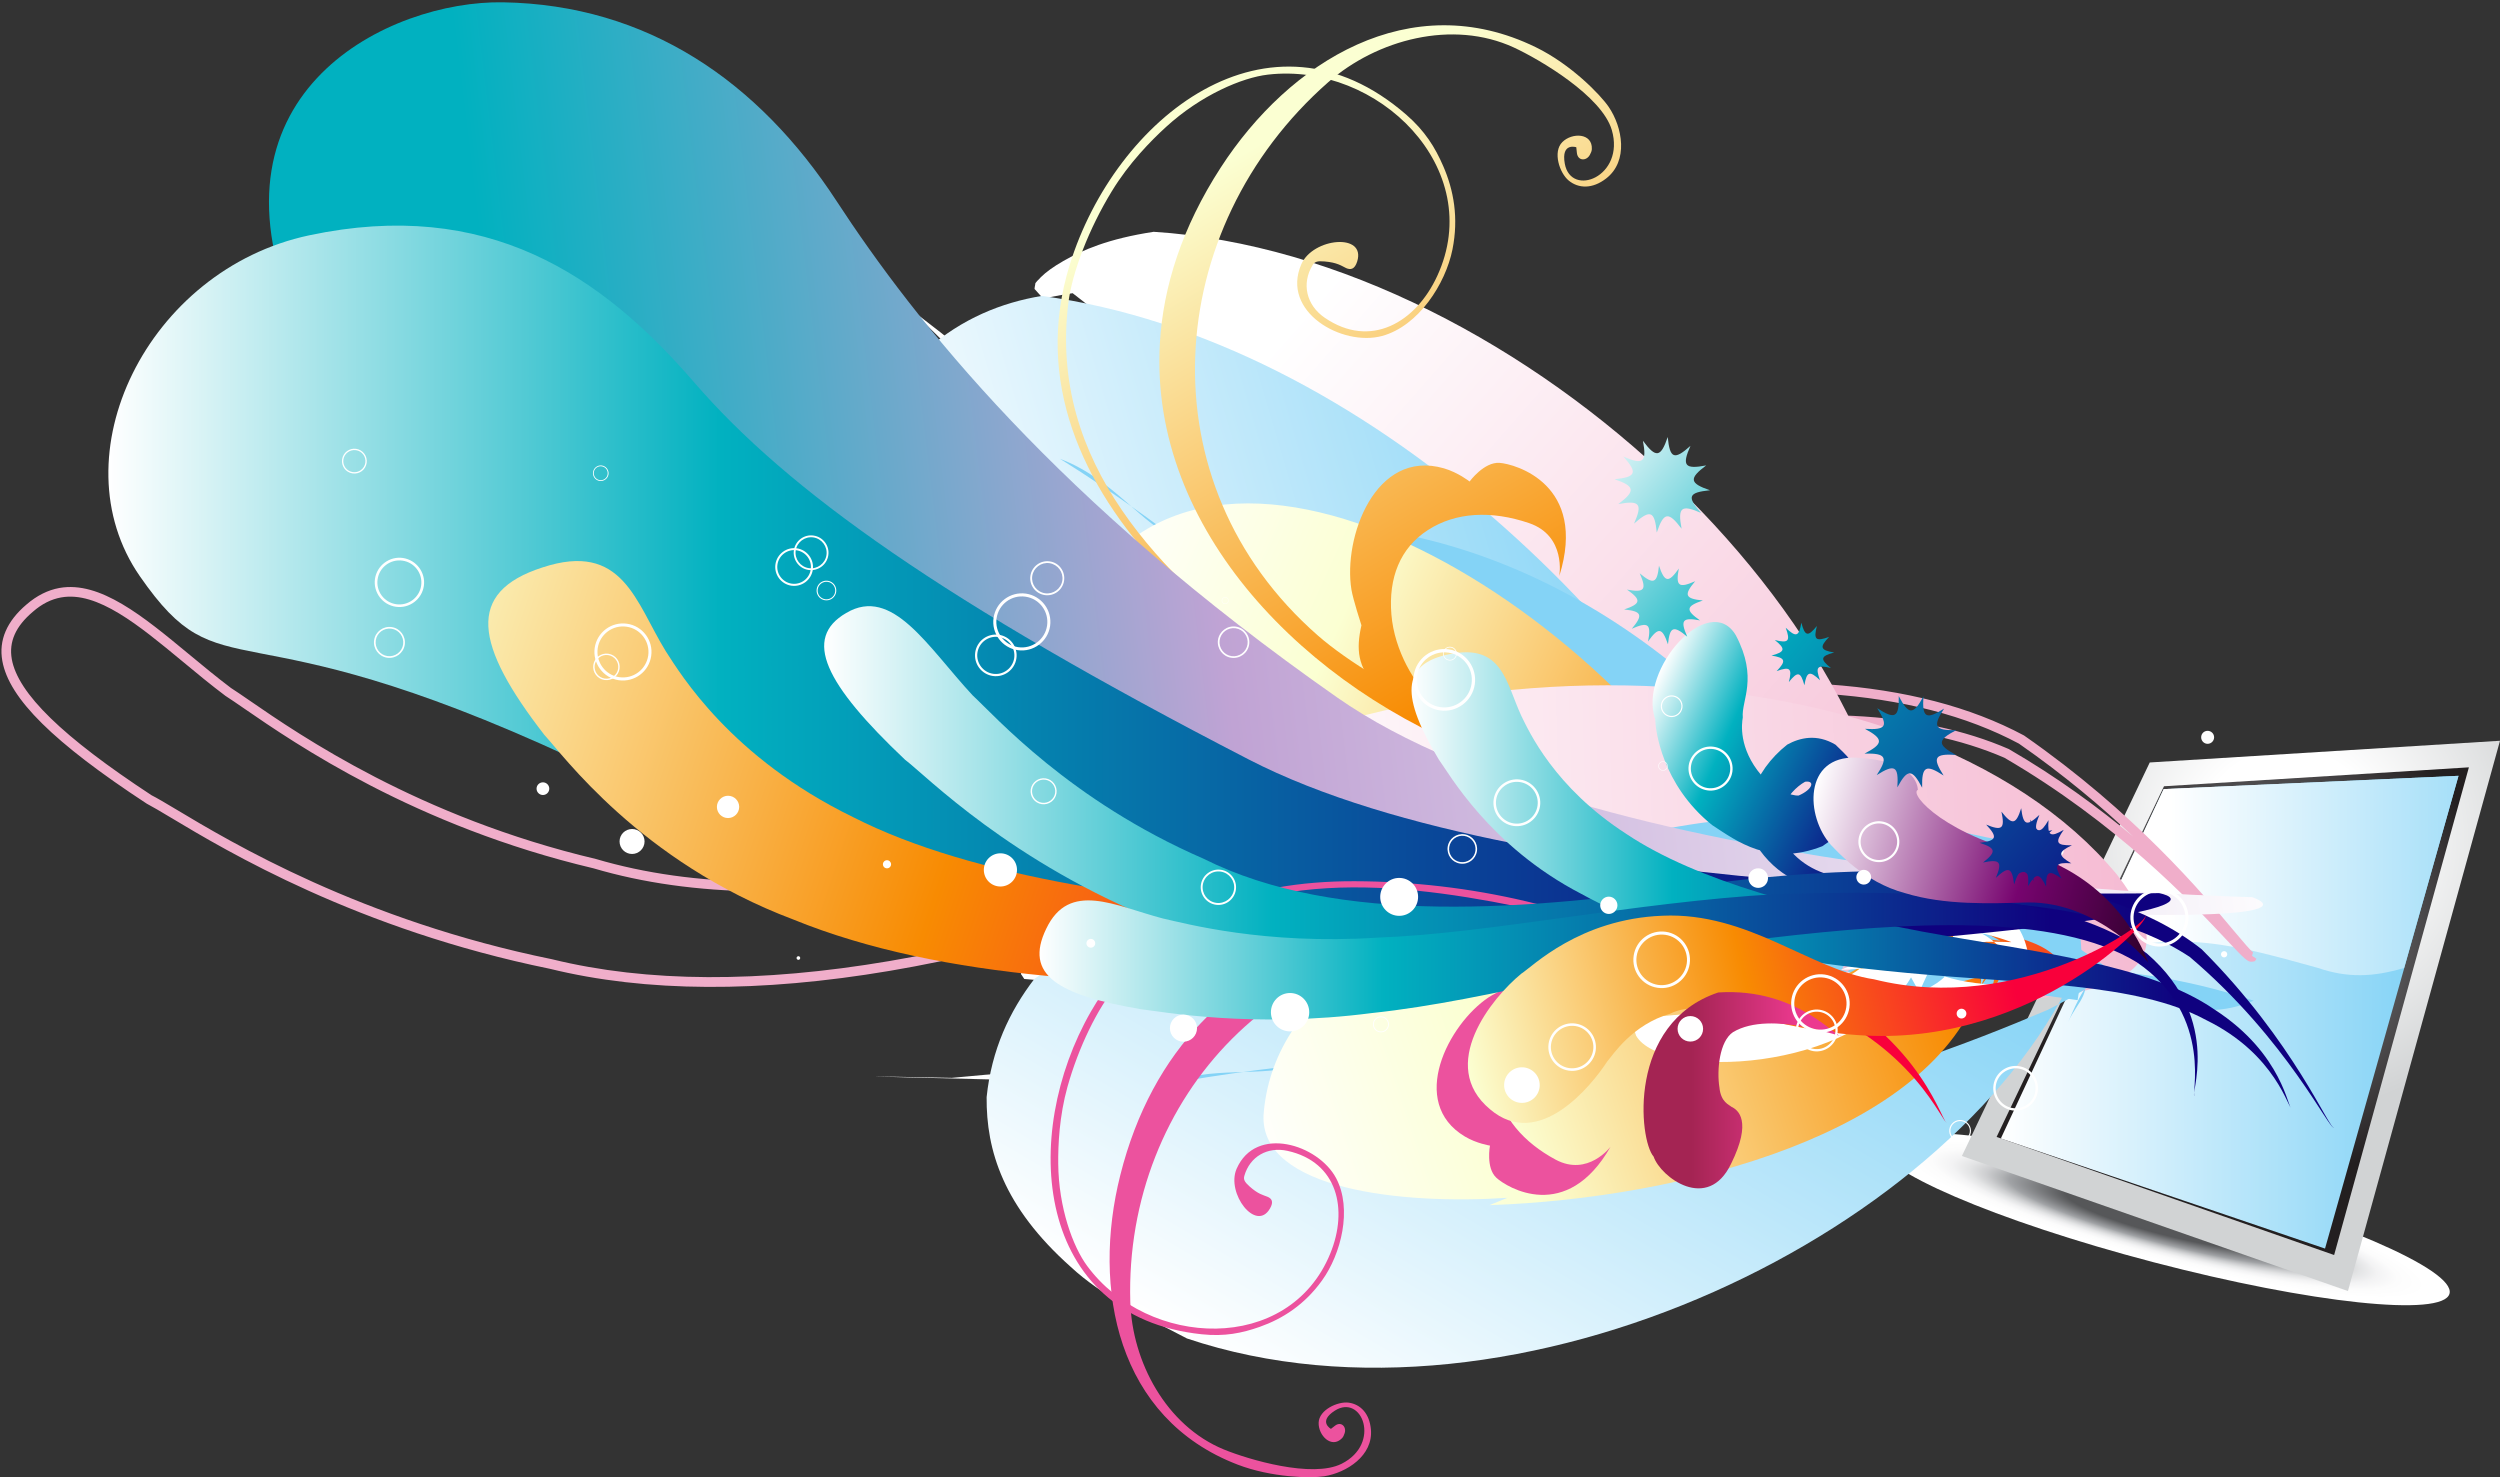<svg width="814" height="481" viewBox="0 0 814 481" fill="none" xmlns="http://www.w3.org/2000/svg">
<rect x="0" y="0" width="814" height="481" fill="#333333" stroke="none"/>
<path d="M611.995 372.601C609.976 380.36 649.855 397.526 701.097 410.959C752.339 424.38 795.542 428.969 797.561 421.21C799.607 413.452 759.702 396.286 708.46 382.865C657.217 369.431 614.04 364.843 611.995 372.601Z" fill="url(#paint0_radial_200_19436)"/>
<path fill-rule="evenodd" clip-rule="evenodd" d="M813.997 241.191L699.958 248.26L638.797 376.397L764.493 420.367L813.997 241.191Z" fill="url(#paint1_radial_200_19436)"/>
<path fill-rule="evenodd" clip-rule="evenodd" d="M650.094 370.184L759.992 408.632L803.872 249.844L704.595 256.005L650.094 370.184Z" fill="url(#paint2_radial_200_19436)"/>
<path fill-rule="evenodd" clip-rule="evenodd" d="M651.477 370.684L757.029 406.537L800.487 252.605L704.495 256.926L651.477 370.684Z" fill="url(#paint3_linear_200_19436)"/>
<path d="M800.49 252.605L782.775 315.172C772.767 318.125 764.433 318.496 754.693 315.147C729.334 308.232 709.049 301.598 678.82 311.875L704.512 256.926L800.49 252.605Z" fill="url(#paint4_linear_200_19436)"/>
<path d="M733.398 313.127C731.915 313.382 730.88 312.322 724.821 305.867C713.305 293.609 689.364 268.084 652.629 246.725C624.612 234.57 586.292 232.742 538.756 241.242C505.92 247.147 469.338 257.82 430.034 273.03C328.125 316.015 241.426 330.791 179.051 315.44C116.535 302.684 73.819 277.12 55.592 266.192C52.205 264.173 49.635 262.639 47.769 261.667C17.438 241.779 2.943 227.45 0.758 215.193C-0.457 208.457 2.215 202.257 8.644 196.812C11.993 193.924 15.585 192.122 19.343 191.444C32.584 189.079 46.593 200.66 61.433 212.943C65.919 216.663 70.546 220.497 75.212 224.012C76.746 224.996 78.765 226.364 81.219 228.064C97.721 239.427 136.36 266.039 194.082 279.702C225.935 289.097 264.37 289.557 311.547 281.096C344.179 275.267 381.336 265.093 428.437 249.141C456.608 240.232 483.705 233.432 508.911 228.908C573.727 217.302 624.19 220.829 659.008 239.465C695.116 264.569 717.088 290.81 727.646 303.425C730.343 306.621 732.886 309.65 733.589 310.046L733.27 311.222L734.714 312.181L734.19 312.973L733.398 313.127ZM509.435 232.014C484.357 236.5 457.413 243.262 429.395 252.119C382.154 268.135 344.882 278.335 312.084 284.214C264.408 292.74 225.513 292.254 193.264 282.732C135.043 268.966 96.072 242.098 79.417 230.633C77.001 228.971 75.02 227.604 73.397 226.568C68.603 222.964 63.938 219.104 59.413 215.346C45.149 203.536 31.703 192.415 19.905 194.524C16.658 195.112 13.655 196.608 10.715 199.177C5.091 203.919 2.841 208.968 3.838 214.617C5.845 225.789 20.352 239.9 49.341 258.932C51.105 259.814 53.738 261.386 57.215 263.457C75.301 274.308 117.711 299.68 179.767 312.334C241.541 327.532 327.55 312.82 428.871 270.103C468.418 254.803 505.179 244.041 538.22 238.123C586.381 229.495 625.328 231.4 654.087 243.901C669.949 253.103 683.421 263.061 694.592 272.404C684.418 262.792 672.058 252.349 657.359 242.124C623.308 223.935 573.548 220.51 509.435 232.014Z" fill="#F0AECA"/>
<path fill-rule="evenodd" clip-rule="evenodd" d="M580.079 304.371C555.538 287.41 539.868 299.118 533.336 273.171C550.988 279.83 575.81 283.332 594.766 284.61C479.755 282.284 390.883 172.488 297.602 101.537C274.467 79.092 269.597 74.439 309.374 113.347L308.735 113.718L306.306 115.277L301.769 118.741C298.663 121.489 303.775 116.095 304.555 115.303C307.086 112.248 315.023 106.368 322.398 102.943C329.863 99.185 339.475 96.935 349.253 95.465C416.383 146.912 456.237 220.599 521.59 268.71C509.831 264.287 511.122 258.906 506.571 251.314C512.438 253.538 511.122 258.919 517.027 261.117C463.433 217.455 411.142 168.398 360.68 120.198C351.835 110.816 337.724 95.031 336.842 94.085L336.893 93.561L337.072 92.589C336.893 92.065 338.312 90.979 338.912 90.238C340.523 88.627 343.079 86.774 346.224 84.984C352.461 81.431 360.731 77.75 375.635 75.475C496.077 83.118 626.132 208.456 620.253 311.81C612.417 396.847 513.755 248.169 443.161 221.545C479.116 258.574 524.862 281.696 574.507 288.701C567.323 291.845 576.475 307.03 563.412 307.963C586.943 264.032 536.621 286.119 515.698 266.499C535.97 262.421 547.729 266.856 563.463 284.853C571.081 291.845 576.449 298.645 580.079 304.371Z" fill="url(#paint5_linear_200_19436)"/>
<path fill-rule="evenodd" clip-rule="evenodd" d="M596.648 331.98C590.18 329.807 582.997 332.977 575.801 336.134C582.997 332.977 588.877 335.201 591.497 324.452C505.233 362.324 349.716 315.377 295.752 215.832C290.447 200.852 284.951 186.753 283.98 172.936C281.257 143.602 289.744 126.462 301.619 113.897C313.288 103.684 326.032 98.546 339.21 96.348C444.455 110.599 543.131 206.488 584.953 298.517C561.421 289.66 543.131 259.29 515.675 266.525C536.599 286.145 591.497 271.663 563.39 307.989C576.453 307.056 567.301 291.871 574.484 288.727L568.618 286.49C609.775 302.02 583.662 356.7 624.819 372.23C580.377 290.925 496.72 265.246 418.304 218.069C449.031 276.584 518.296 308.589 573.654 328.657C598.437 335.904 594.386 330.766 596.648 331.98Z" fill="url(#paint6_linear_200_19436)"/>
<path fill-rule="evenodd" clip-rule="evenodd" d="M580.066 304.359C558.823 300.384 542.488 288.356 533.336 273.172C545.095 277.607 559.475 271.293 569.917 281.122C488.254 273.772 417.661 194.346 345.137 149.393C362.763 156.039 371.915 171.237 383.674 175.659C383.674 175.659 360.807 190.499 382.37 181.028C433.983 153.585 479.742 229.496 521.564 268.736C491.501 233.944 445.768 210.822 417.022 170.636C488.242 168.182 554.873 210.924 597.36 273.875C616.967 298.876 598.676 321.308 582.993 332.99C563.386 307.989 542.475 288.369 514.381 271.906C535.304 291.539 554.247 292.817 574.493 288.727C567.31 291.871 576.462 307.056 563.399 307.989C586.93 264.058 536.608 286.145 515.684 266.525C535.956 262.448 547.715 266.883 563.45 284.88C571.081 291.846 576.449 298.646 580.066 304.359Z" fill="#84D3F6"/>
<path fill-rule="evenodd" clip-rule="evenodd" d="M581.831 310.583C576.45 307.043 569.254 310.2 562.084 313.37C562.084 313.37 584.963 298.504 563.4 307.989C518.971 332.3 445.117 292.702 397.416 251.25L403.295 253.474C376.492 231.63 346.455 196.838 363.416 179.774C421.573 125.452 552.267 221.673 577.767 301.687C562.723 284.291 543.141 259.29 515.673 266.537C536.597 286.157 591.494 271.675 563.387 308.001C576.45 307.068 567.299 291.884 574.482 288.739C577.767 301.687 594.102 313.728 584.286 327.634C564.691 302.633 549.66 285.237 521.552 268.761C527.432 270.985 537.9 280.789 543.767 283C524.825 281.735 514.369 271.918 505.217 256.734C517.654 284.879 547.039 295.974 570.788 308.768C584.26 311.989 581.359 309.893 581.831 310.583Z" fill="url(#paint7_linear_200_19436)"/>
<path fill-rule="evenodd" clip-rule="evenodd" d="M580.083 304.372C560.796 265.924 484.974 207.997 469.955 243.377C466.018 259.495 513.746 300.972 548.359 290.568L547.055 295.936C554.251 292.792 561.435 289.634 567.314 291.859C561.435 289.634 555.555 287.41 550.992 279.831C552.935 298.16 563.403 307.976 573.859 317.78C576.466 307.031 579.099 296.294 568.631 286.477C566.01 297.24 558.827 300.384 547.055 295.949C558.827 300.384 566.662 320.95 573.859 317.793C581.042 314.648 590.846 300.742 581.694 285.544C555.542 234.622 509.822 264.314 471.272 238.022C493.474 252.273 513.081 277.262 545.099 277.607C539.207 275.383 539.207 275.383 533.34 273.172C543.783 282.975 561.435 289.634 574.204 298.812C578.025 302.237 580.083 304.551 580.083 304.372Z" fill="white"/>
<path fill-rule="evenodd" clip-rule="evenodd" d="M654.84 306.709C625.339 311.042 621.85 330.279 599.379 315.772C616.814 308.601 637.38 294.247 652.117 282.258C566.402 358.987 426.531 339.265 309.923 350.947C277.687 350.308 270.938 350.231 326.577 351.561L326.373 352.264L325.657 355.05L324.698 360.687C324.315 364.803 324.366 357.402 324.379 356.277C324.162 352.302 325.951 342.601 328.993 335.072C331.907 327.25 337.404 319.031 343.552 311.285C427.745 303.156 507.146 329.883 587.748 320.527C576.116 325.307 573.407 320.475 564.881 318.034C570.697 315.657 573.407 320.475 579.21 318.085C510.252 322.699 438.559 322.457 368.77 321.587C355.886 320.782 334.822 318.852 333.505 318.75L333.211 318.315L332.674 317.497C332.189 317.242 332.483 315.491 332.406 314.532C332.508 312.257 333.109 309.138 334.183 305.7C336.317 298.836 339.87 290.515 349.201 278.692C442.534 202.154 623.115 205.158 689.299 284.801C741.551 352.34 568 310.863 498.211 339.495C549.735 342.089 598.983 327.799 640.089 299.079C636.971 306.275 654.021 311.145 645.1 320.744C632.356 272.582 610.615 323.045 581.945 322.93C593.973 306.121 605.604 301.354 629.404 303.782C639.731 303.693 648.283 305.009 654.84 306.709Z" fill="url(#paint8_linear_200_19436)"/>
<path fill-rule="evenodd" clip-rule="evenodd" d="M685.769 315.606C679.57 318.443 676.477 325.652 673.371 332.848C676.477 325.652 682.279 323.262 676.873 313.625C639.588 400.119 493.812 471.85 386.47 435.806C372.372 428.482 358.734 421.899 348.585 412.453C326.6 392.846 321.104 374.53 321.245 357.223C322.843 341.808 328.645 329.359 336.775 318.75C423.486 257.436 561.057 260.286 654.402 299.104C631.152 308.64 597.05 298.913 581.917 322.917C610.586 323.019 640.854 274.998 645.072 320.731C654.006 311.132 636.955 306.262 640.061 299.066L634.245 301.431C674.955 284.725 693.106 342.563 733.803 325.831C645.877 296.663 567.167 334.919 477.643 353.874C540.005 375.744 612.491 351.906 666.686 328.835C689.757 317.28 683.289 316.283 685.769 315.606Z" fill="url(#paint9_linear_200_19436)"/>
<path fill-rule="evenodd" clip-rule="evenodd" d="M654.812 306.722C636.56 318.302 616.416 320.629 599.365 315.772C611.009 310.991 617.208 296.586 631.55 296.624C566.784 346.946 461.015 336.977 377.281 353.529C394.728 346.384 411.779 351.254 423.398 346.473C423.398 346.473 416.79 372.919 426.108 351.292C445.153 296.011 530.382 320.36 587.721 320.539C542 315.58 492.765 329.857 444.347 320.066C494.772 269.693 572.664 255.518 646.67 272.607C678.05 277.528 679.98 306.415 676.465 325.652C645.073 320.731 616.403 320.629 584.628 327.748C613.31 327.838 628.035 315.848 640.075 299.066C636.956 306.262 654.007 311.132 645.086 320.731C632.342 272.569 610.6 323.032 581.931 322.917C593.958 306.109 605.59 301.341 629.389 303.769C639.73 303.693 648.281 305.009 654.812 306.722Z" fill="#84D3F6"/>
<path fill-rule="evenodd" clip-rule="evenodd" d="M660.361 310.058C654.008 311.144 650.902 318.353 647.796 325.575C647.796 325.575 654.417 299.129 645.087 320.743C629.16 368.816 548.149 390.212 484.982 392.398L490.81 390.008C456.325 392.309 410.604 387.337 411.397 363.268C416.893 283.881 578.11 265.155 651.324 306.3C628.445 303.82 597.065 298.912 581.932 322.916C610.601 323.018 640.869 274.997 645.087 320.731C654.021 311.131 636.97 306.262 640.076 299.065C651.311 306.313 671.468 303.961 673.769 320.82C642.364 315.899 619.536 313.419 587.735 320.539C593.538 318.161 607.891 318.2 613.707 315.81C598.97 327.799 584.629 327.748 567.59 322.891C595.864 335.008 624.93 323.07 651.03 316.231C663.109 309.444 659.543 309.866 660.361 310.058Z" fill="url(#paint10_linear_200_19436)"/>
<path fill-rule="evenodd" clip-rule="evenodd" d="M654.855 306.721C614.516 291.741 519.547 301.059 532.7 337.193C540.829 351.662 603.984 349.476 622.236 318.238L624.933 323.069C628.052 315.86 631.171 308.651 636.974 306.261C631.171 308.639 625.342 311.041 616.817 308.6C630.762 320.679 645.103 320.73 659.431 320.781C654.025 311.131 648.618 301.493 634.277 301.43C639.696 311.08 636.577 318.302 624.946 323.069C636.59 318.302 656.338 327.99 659.444 320.781C662.563 313.572 660.249 296.713 643.198 291.83C589.361 272.415 576.132 325.319 530.016 332.374C555.988 327.658 587.368 332.553 611.039 310.978C605.211 313.355 605.211 313.355 599.395 315.758C613.736 315.796 631.184 308.639 646.765 306.645C651.89 306.555 654.958 306.849 654.855 306.721Z" fill="white"/>
<path fill-rule="evenodd" clip-rule="evenodd" d="M477.504 251.442C477.504 251.442 455.749 245.191 416.317 215.921C377.933 187.379 341.441 150.67 347.845 98.712C349.059 88.729 354.555 74.452 362.046 62.207C367.606 53.081 374.751 45.821 379.633 41.36C391.022 30.943 404.456 25.255 412.84 24.296C448.77 20.142 484.086 55.011 467.956 89.867C461.002 104.962 446.265 113.705 431.31 103.441C425.328 99.338 423.731 92.334 427.373 86.339C428.038 85.227 428.882 84.92 431.246 85.125C435.464 85.483 436.806 86.582 438.289 87.285C439.772 87.95 441.101 87.719 441.906 85.125C444.82 75.756 427.476 77.392 423.705 86.045C416.995 101.524 436.985 112.912 449.984 109.397C461.859 106.176 470.678 92.436 472.928 81.201C474.973 70.95 473.337 61.926 469.911 54.078C467.265 47.968 463.968 42.651 457.883 37.346C413.237 -1.472 363.094 38.331 348.292 86.25C336.635 123.918 352.242 157.943 377.972 185.36C405.759 214.937 440.551 238.532 477.504 251.442Z" fill="url(#paint11_linear_200_19436)"/>
<path fill-rule="evenodd" clip-rule="evenodd" d="M493.199 243.504C493.199 243.504 449.267 224.574 429.123 206.948C372.206 157.162 378.367 74.336 432.447 26.788C448.309 12.856 472.952 6.286 492.879 15.451C501.353 19.375 521.561 31.249 524.808 42.344C529.205 57.49 511.528 64.456 509.495 53.298C508.23 46.268 513.24 47.942 513.24 47.942L513.432 49.77C513.701 52.441 516.538 52.518 517.663 50.409C517.995 49.808 518.264 49.233 518.302 48.568C518.57 43.251 511.847 43.098 508.69 46.268C505.507 49.45 507.783 56.327 510.761 58.781C514.02 61.465 518.545 61.529 522.942 58.129C530.33 52.441 528.285 41.423 523.798 34.815C521.127 30.878 511.553 20.985 500.05 15.374C459.263 -4.54 419.869 19.95 397.45 54.589C384.86 74.042 378.699 93.343 377.651 111.851C374.187 172.334 425.199 224.471 484.328 246.379C491.435 249.012 491.447 249 491.447 249L493.199 243.504Z" fill="url(#paint12_linear_200_19436)"/>
<path fill-rule="evenodd" clip-rule="evenodd" d="M507.708 187.571C507.708 187.571 510.06 174.456 497.84 170.315C485.595 166.161 474.002 166.723 464.94 172.577C455.878 178.406 452.056 188.133 453.04 200.084C454.024 212.048 460.862 223.168 466.346 227.705C471.804 232.23 486.528 241.829 486.528 241.829C474.104 240.653 456.772 232.793 447.684 223.04C442.201 217.135 441.46 211.549 443.287 203.599C443.287 203.599 440.565 195.24 440.028 191.993C437.267 175.147 447.71 146.03 470.129 152.484C474.756 153.827 478.501 156.779 478.501 156.779C478.501 156.779 483.18 150.35 488.254 150.708C493.29 151.053 517.026 157.674 507.708 187.571Z" fill="url(#paint13_linear_200_19436)"/>
<path d="M733.281 292.113C733.281 292.113 522.075 287.78 435.324 227.054C344.011 163.145 297.78 104.348 272.382 65.454C247.01 26.558 210.889 1.544 163.762 0.752C127.028 0.126 65.522 29.511 95.61 101.945C119.448 159.349 124.637 113.909 227.02 179.326C329.427 244.718 405.965 281.389 589.332 292.982C772.7 304.563 733.281 292.113 733.281 292.113Z" fill="url(#paint14_linear_200_19436)"/>
<path d="M702.938 290.796C702.938 290.796 500.692 295.858 406.592 247.287C307.546 196.173 256.419 159.706 226.062 124.543C195.718 89.406 158.523 64.341 100.66 76.624C47.961 87.821 18.396 148.522 45.557 187.647C72.706 226.785 75.901 195.636 186.132 246.75C296.349 297.877 377.13 323.94 560.396 310.902C743.648 297.89 702.938 290.796 702.938 290.796Z" fill="url(#paint15_linear_200_19436)"/>
<path d="M634.033 365.545C632.614 367.194 626.786 338.704 589.015 320.119C551.859 300.397 491.72 301.585 434.432 297.904C376.416 293.788 317.032 286.081 277.728 266.039C237.925 246.636 221.628 219.513 216.822 212.113C206.929 196.11 202.826 176.081 176.547 184.785C151.648 192.838 154.434 209.876 177.275 239.325C183.053 245.46 208.335 280.572 258.286 299.387C307.228 319.339 370.83 321.41 429.869 319.94C490.033 318.521 547.487 310.878 585.155 325.858C623.245 339.151 632.857 367.079 634.033 365.545Z" fill="url(#paint16_linear_200_19436)"/>
<path d="M620.892 273.989C622.055 275.459 613.977 285.863 599.342 285.48C592.273 284.853 584.361 280.456 580.655 273.516C576.373 267.023 581.894 257.769 587.736 254.535C591.059 254.062 590.254 257.04 585.652 259.021C583.134 259.213 577.574 256.963 573.471 252.4C565.981 243.568 567.119 235.528 567.451 233.624C566.927 228.051 572.564 220.855 565.201 206.884C556.663 192.249 533.324 217.774 538.935 234.237C538.986 237.42 541.005 255.391 557.456 268.633C565.483 273.861 576.27 282.22 593.334 275.535C599.968 271.241 605.656 265.847 604.966 254.356C604.314 248.157 601.08 245.92 597.616 242.456C591.583 238.877 586.087 240.155 581.92 242.443C570.915 251.148 565.559 264.952 573.049 276.89C580.195 286.668 590.152 289.915 598.958 289.442C615.805 287.474 621.965 275.139 620.892 273.989Z" fill="url(#paint17_linear_200_19436)"/>
<path fill-rule="evenodd" clip-rule="evenodd" d="M548.594 312.589C548.594 312.589 530.649 301.801 485.938 293.582C442.365 285.593 394.471 284.06 363.335 321.178C357.353 328.323 351.154 341.041 347.575 353.848C344.916 363.371 344.494 372.816 344.558 378.913C344.686 393.203 349.326 405.896 353.966 412.172C373.829 439.116 419.728 441.033 433.149 408.12C438.99 393.855 435.616 378.364 419.23 374.721C412.685 373.264 406.933 376.587 405.157 382.863C404.837 383.988 405.157 384.78 406.793 386.25C409.694 388.87 411.305 389.088 412.685 389.663C414.091 390.251 414.769 391.286 413.516 393.472C409.004 401.358 399.162 388.551 402.639 380.562C408.889 366.234 429.225 372.599 435.053 383.63C440.371 393.702 436.638 408.35 430.439 416.939C424.79 424.8 417.657 429.376 410.18 432.022C404.352 434.08 398.689 435.23 391.263 434.438C336.8 428.711 332.083 369.634 355.206 329.358C373.356 297.711 406.243 286.808 441.061 286.923C478.601 287.025 516.537 295.704 548.594 312.589Z" fill="#EC529E"/>
<path fill-rule="evenodd" clip-rule="evenodd" d="M553.143 328.233C553.143 328.233 512.599 310.428 487.943 307.922C418.295 300.79 366.107 357.247 368.024 423.866C368.612 443.41 379.694 464.231 398.496 471.951C406.484 475.223 427.28 481.423 436.854 476.591C449.879 470.021 443.437 453.661 434.604 459.323C429.057 462.889 433.352 465.241 433.352 465.241L434.707 464.193C436.675 462.697 438.516 464.563 437.813 466.66C437.608 467.273 437.391 467.823 436.969 468.27C433.544 471.811 429.198 467.363 429.351 463.209C429.492 459.029 435.589 456.242 439.129 456.703C442.989 457.227 445.904 460.256 446.364 465.381C447.182 473.971 438.413 479.531 431.115 480.681C426.769 481.371 414.013 481.116 402.957 476.872C363.729 461.815 355.447 419.674 364.765 382.632C369.992 361.836 379.183 345.488 391.057 333.064C429.824 292.572 497.35 294.208 549.5 320.423C555.776 323.567 555.776 323.593 555.776 323.593L553.143 328.233Z" fill="#EC529E"/>
<path fill-rule="evenodd" clip-rule="evenodd" d="M524.413 373.353C524.413 373.353 517.025 383.234 506.493 377.571C495.948 371.896 489.007 363.69 487.269 353.861C485.479 344.019 489.672 335.289 498.376 328.425C507.106 321.536 518.955 319.171 525.499 320.015C532.018 320.846 547.803 324.757 547.803 324.757C539.163 317.075 522.905 310.314 510.57 310.301C503.105 310.339 498.862 313.343 494.631 319.619C494.631 319.619 487.256 323.031 484.7 324.731C471.56 333.487 458.42 358.948 476.954 370.043C480.788 372.344 485.134 373.008 485.134 373.008C485.134 373.008 483.754 380.217 487.179 383.438C490.592 386.646 510.059 398.534 524.413 373.353Z" fill="#EC529E"/>
<path d="M759.945 367.077C758.514 368.202 747.227 339.405 716.871 309.086C682.117 281.606 617.633 279.854 557.776 287.6C497.215 296.726 435.288 301.341 391.957 279.637C348.243 260.643 324.124 233.265 316.698 226.414C302.05 210.641 290.585 190.65 275.528 199.585C261.225 207.867 268.638 222.733 294.662 247.35C301.59 252.578 329.084 280.877 378.115 300.369C427.35 322.264 496.73 315.362 555.577 302.082C614.718 290.591 677.63 288.086 713.023 311.604C744.939 338.715 758.693 368.637 759.945 367.077Z" fill="url(#paint18_linear_200_19436)"/>
<path d="M746.063 360.701C745.04 361.634 743.519 343.279 721.164 328.785C699.294 313.626 661.409 309.881 625.684 303.285C589.537 296.37 552.802 287.078 529.59 271.561C506.046 256.389 497.828 238.124 495.361 233.126C490.337 222.338 489.251 209.454 472.085 212.969C455.852 216.152 456.312 227.067 468.468 247.288C471.663 251.583 484.918 275.536 514.904 291.066C544.161 307.273 583.964 313.319 621.172 316.808C659.095 320.413 695.766 319.889 718.301 332.121C741.257 343.318 745.206 361.583 746.063 360.701Z" fill="url(#paint19_linear_200_19436)"/>
<path d="M714.673 356.699C712.346 358.233 724.425 332.427 699.053 310.468C672.454 290.4 623.909 289.787 578.24 291.129C531.586 293.826 484.92 304 448.364 305.304C411.642 307.668 386.053 300.702 378.562 299.041C363.058 294.963 348.129 286.629 340.639 302.428C333.379 317.421 344.41 324.003 371.635 328.63C378.294 329.372 407.948 334.894 446.689 329.845C485.508 325.755 531.331 311.861 576.45 305.38C620.893 300.165 669.476 297.187 695.73 313.305C721.575 330.854 712.858 358.386 714.673 356.699Z" fill="url(#paint20_linear_200_19436)"/>
<path d="M699.528 313.65C699.771 314.711 692.447 288.879 663.177 278.756C634.201 272.736 621.355 258.612 624.461 257.167C624.333 255.519 623.502 247.773 604.406 246.674C587.202 246.073 587.803 265.782 596.149 275.113C598.015 276.966 606.86 287.256 620.268 290.796C633.216 294.771 647.915 294.196 660.301 293.838C683.359 293.57 700.282 313.867 699.528 313.65Z" fill="url(#paint21_linear_200_19436)"/>
<path d="M698.413 298.16C700.446 300.09 657.512 330.728 610.181 318.866C589.551 315.786 569.241 296.881 541.287 298.16C514.24 299.208 498.992 314.712 495.362 317.013C485.648 324.95 467.958 346.858 485.162 361.187C501.037 374.748 518.101 353.62 523.354 345.554C525.143 343.535 531.368 333.667 543.856 330.037C555.756 323.953 577.817 335.751 607.484 337.182C662.56 339.943 701.366 299.157 698.413 298.16Z" fill="url(#paint22_linear_200_19436)"/>
<path d="M599.573 337.232C598.652 339.034 585.679 321.421 559.463 323.147C529.759 333.116 533.657 371.232 538.412 376.574C540.687 383.285 556.051 394.814 563.643 378.913C570.532 364.981 565.969 361.377 563.681 360.329C563.132 359.741 560.32 358.974 559.847 354.078C558.939 348.442 559.847 339.022 564.282 336.056C576.821 328.592 600.838 338.421 599.573 337.232Z" fill="url(#paint23_linear_200_19436)"/>
<path d="M174.703 256.784C174.703 257.935 175.636 258.855 176.774 258.855C177.911 258.855 178.844 257.935 178.844 256.784C178.844 255.647 177.911 254.727 176.774 254.727C175.636 254.727 174.703 255.647 174.703 256.784Z" fill="white"/>
<path d="M201.727 273.976C201.727 276.225 203.542 278.053 205.804 278.053C208.041 278.053 209.869 276.225 209.869 273.976C209.869 271.739 208.041 269.924 205.804 269.924C203.554 269.924 201.727 271.739 201.727 273.976Z" fill="white"/>
<path d="M233.422 262.728C233.422 264.734 235.045 266.358 237.039 266.358C239.046 266.358 240.682 264.734 240.682 262.728C240.682 260.734 239.059 259.098 237.039 259.098C235.045 259.11 233.422 260.734 233.422 262.728Z" fill="white"/>
<path d="M259.359 311.926C259.359 312.258 259.641 312.527 259.973 312.527C260.292 312.527 260.548 312.258 260.548 311.926C260.548 311.606 260.292 311.338 259.973 311.338C259.641 311.338 259.359 311.606 259.359 311.926Z" fill="white"/>
<path d="M287.477 281.415C287.477 282.144 288.077 282.732 288.806 282.732C289.534 282.732 290.135 282.144 290.135 281.415C290.135 280.687 289.547 280.086 288.806 280.086C288.077 280.086 287.477 280.687 287.477 281.415Z" fill="white"/>
<path d="M320.336 283.23C320.336 286.234 322.752 288.649 325.73 288.649C328.721 288.649 331.137 286.234 331.137 283.23C331.137 280.252 328.721 277.836 325.73 277.836C322.752 277.836 320.336 280.252 320.336 283.23Z" fill="white"/>
<path d="M353.738 307.146C353.738 307.925 354.403 308.564 355.17 308.564C355.962 308.564 356.601 307.925 356.601 307.146C356.601 306.353 355.962 305.701 355.17 305.701C354.39 305.701 353.738 306.353 353.738 307.146Z" fill="white"/>
<path d="M380.922 334.767C380.922 337.208 382.89 339.177 385.332 339.177C387.773 339.177 389.754 337.208 389.754 334.767C389.754 332.326 387.773 330.357 385.332 330.357C382.89 330.357 380.922 332.326 380.922 334.767Z" fill="white"/>
<path d="M413.812 329.589C413.812 333.04 416.599 335.827 420.037 335.827C423.488 335.827 426.288 333.04 426.288 329.589C426.288 326.125 423.488 323.326 420.037 323.326C416.599 323.326 413.812 326.125 413.812 329.589Z" fill="white"/>
<path d="M449.398 292.023C449.398 295.436 452.159 298.197 455.572 298.197C458.985 298.197 461.733 295.436 461.733 292.023C461.733 288.61 458.985 285.85 455.572 285.85C452.172 285.85 449.398 288.61 449.398 292.023Z" fill="white"/>
<path d="M489.738 353.313C489.738 356.508 492.346 359.103 495.528 359.103C498.737 359.103 501.331 356.508 501.331 353.313C501.331 350.104 498.737 347.51 495.528 347.51C492.346 347.51 489.738 350.104 489.738 353.313Z" fill="white"/>
<path d="M521.023 294.772C521.023 296.306 522.276 297.584 523.823 297.584C525.369 297.584 526.635 296.306 526.635 294.772C526.635 293.225 525.369 291.947 523.823 291.947C522.276 291.947 521.023 293.225 521.023 294.772Z" fill="white"/>
<path d="M546.219 334.984C546.219 337.285 548.072 339.138 550.386 339.138C552.686 339.138 554.527 337.285 554.527 334.984C554.527 332.684 552.674 330.83 550.386 330.83C548.085 330.817 546.219 332.684 546.219 334.984Z" fill="white"/>
<path d="M569.277 285.902C569.277 287.678 570.709 289.097 572.486 289.097C574.224 289.097 575.668 287.678 575.668 285.902C575.668 284.15 574.224 282.719 572.486 282.719C570.696 282.706 569.277 284.138 569.277 285.902Z" fill="white"/>
<path d="M604.426 285.607C604.426 286.949 605.512 288.023 606.841 288.023C608.171 288.023 609.244 286.949 609.244 285.607C609.244 284.29 608.158 283.217 606.841 283.217C605.512 283.217 604.426 284.29 604.426 285.607Z" fill="white"/>
<path d="M637.086 330.024C637.086 330.906 637.789 331.622 638.658 331.622C639.54 331.622 640.256 330.906 640.256 330.024C640.256 329.155 639.54 328.439 638.658 328.439C637.802 328.439 637.086 329.142 637.086 330.024Z" fill="white"/>
<path d="M667.969 276.968C667.969 278.067 668.863 278.962 669.963 278.962C671.062 278.962 671.944 278.067 671.944 276.968C671.944 275.868 671.062 274.961 669.963 274.961C668.863 274.974 667.969 275.868 667.969 276.968Z" fill="white"/>
<path d="M723.148 310.725C723.148 311.274 723.609 311.735 724.184 311.735C724.746 311.735 725.194 311.274 725.194 310.725C725.194 310.137 724.746 309.689 724.184 309.689C723.621 309.689 723.148 310.137 723.148 310.725Z" fill="white"/>
<path d="M716.699 240.066C716.699 241.229 717.632 242.188 718.795 242.188C719.959 242.188 720.917 241.229 720.917 240.066C720.917 238.89 719.959 237.957 718.795 237.957C717.632 237.957 716.699 238.89 716.699 240.066Z" fill="white"/>
<path d="M612.712 267.457C609.082 266.92 605.695 269.451 605.158 273.093C604.621 276.723 607.152 280.111 610.795 280.647C614.425 281.184 617.825 278.653 618.361 275.036C618.885 271.393 616.355 267.993 612.712 267.457ZM610.897 279.957C607.65 279.471 605.401 276.455 605.874 273.208C606.334 269.962 609.376 267.699 612.622 268.172C615.856 268.658 618.131 271.675 617.646 274.934C617.173 278.168 614.143 280.43 610.897 279.957Z" fill="white"/>
<path d="M541.682 247.914C540.864 247.786 540.097 248.362 539.956 249.205C539.841 250.023 540.416 250.803 541.247 250.918C542.091 251.046 542.87 250.471 542.985 249.64C543.088 248.796 542.512 248.017 541.682 247.914ZM541.26 250.765C540.531 250.65 540.007 249.959 540.135 249.218C540.237 248.489 540.927 247.965 541.669 248.068C542.397 248.195 542.921 248.873 542.819 249.614C542.704 250.343 542.001 250.867 541.26 250.765Z" fill="white"/>
<path d="M472.414 210.604C471.187 210.425 470.036 211.281 469.87 212.508C469.679 213.722 470.548 214.873 471.762 215.052C473.002 215.244 474.139 214.374 474.331 213.16C474.497 211.933 473.641 210.783 472.414 210.604ZM471.788 214.822C470.701 214.668 469.934 213.646 470.088 212.534C470.241 211.447 471.289 210.668 472.376 210.847C473.475 211 474.242 212.035 474.075 213.122C473.922 214.234 472.9 214.988 471.788 214.822Z" fill="white"/>
<path d="M402.396 204.021C399.596 203.612 396.989 205.567 396.567 208.354C396.171 211.153 398.101 213.761 400.9 214.17C403.712 214.579 406.32 212.636 406.729 209.837C407.138 207.037 405.195 204.417 402.396 204.021ZM400.99 213.633C398.497 213.275 396.759 210.936 397.117 208.443C397.487 205.938 399.827 204.2 402.332 204.571C404.824 204.928 406.563 207.267 406.192 209.773C405.821 212.252 403.482 214.003 400.99 213.633Z" fill="white"/>
<path d="M341.799 182.79C338.77 182.343 335.945 184.464 335.498 187.481C335.05 190.497 337.147 193.309 340.176 193.757C343.192 194.204 346.017 192.108 346.464 189.079C346.912 186.049 344.828 183.212 341.799 182.79ZM340.278 193.169C337.581 192.773 335.702 190.255 336.098 187.558C336.495 184.861 339.013 182.982 341.71 183.365C344.407 183.774 346.285 186.279 345.902 188.989C345.493 191.686 342.975 193.552 340.278 193.169Z" fill="white"/>
<path d="M269.555 189.106C267.791 188.837 266.168 190.051 265.912 191.815C265.643 193.566 266.87 195.202 268.622 195.445C270.373 195.701 272.009 194.487 272.264 192.736C272.52 190.984 271.319 189.361 269.555 189.106ZM268.673 195.113C267.113 194.883 266.014 193.426 266.257 191.866C266.487 190.307 267.944 189.221 269.504 189.451C271.063 189.668 272.149 191.138 271.919 192.697C271.702 194.257 270.245 195.343 268.673 195.113Z" fill="white"/>
<path d="M204.18 203.089C199.092 202.348 194.376 205.863 193.635 210.937C192.906 215.999 196.421 220.741 201.483 221.482C206.57 222.211 211.286 218.696 212.028 213.608C212.782 208.547 209.241 203.805 204.18 203.089ZM201.623 220.485C197.111 219.833 193.954 215.602 194.619 211.065C195.271 206.54 199.502 203.383 204.039 204.06C208.564 204.712 211.721 208.956 211.056 213.481C210.379 218.018 206.161 221.15 201.623 220.485Z" fill="white"/>
<path d="M127.526 204.175C124.778 203.779 122.209 205.683 121.813 208.432C121.404 211.192 123.321 213.749 126.069 214.158C128.817 214.554 131.399 212.65 131.795 209.901C132.179 207.128 130.274 204.571 127.526 204.175ZM126.146 213.621C123.679 213.263 121.992 210.962 122.35 208.508C122.708 206.041 124.995 204.354 127.462 204.712C129.916 205.07 131.616 207.345 131.259 209.825C130.901 212.253 128.6 213.979 126.146 213.621Z" fill="white"/>
<path d="M131.207 181.678C126.823 181.039 122.745 184.094 122.093 188.465C121.467 192.85 124.509 196.927 128.893 197.566C133.278 198.205 137.368 195.163 138.007 190.779C138.633 186.408 135.578 182.343 131.207 181.678ZM128.996 196.735C125.072 196.16 122.375 192.517 122.95 188.606C123.512 184.682 127.168 181.972 131.066 182.547C134.99 183.11 137.7 186.765 137.125 190.677C136.562 194.588 132.92 197.298 128.996 196.735Z" fill="white"/>
<path d="M198.083 212.854C195.718 212.509 193.52 214.158 193.175 216.51C192.83 218.862 194.466 221.06 196.83 221.405C199.195 221.75 201.381 220.114 201.726 217.762C202.084 215.398 200.435 213.199 198.083 212.854ZM196.894 220.945C194.798 220.626 193.341 218.67 193.635 216.574C193.955 214.465 195.91 212.995 198.019 213.302C200.128 213.621 201.573 215.577 201.266 217.686C200.972 219.795 199.003 221.252 196.894 220.945Z" fill="white"/>
<path d="M264.905 174.38C261.825 173.92 258.923 176.068 258.489 179.161C258.041 182.241 260.189 185.143 263.269 185.577C266.362 186.025 269.251 183.877 269.698 180.797C270.158 177.704 267.998 174.828 264.905 174.38ZM263.359 184.989C260.61 184.593 258.68 182.011 259.077 179.263C259.486 176.489 262.068 174.585 264.816 174.981C267.577 175.377 269.494 177.959 269.098 180.72C268.701 183.468 266.119 185.398 263.359 184.989Z" fill="white"/>
<path d="M334.053 193.285C328.991 192.556 324.249 196.071 323.508 201.146C322.754 206.207 326.281 210.949 331.356 211.691C336.443 212.432 341.172 208.904 341.914 203.843C342.655 198.768 339.127 194.026 334.053 193.285ZM331.509 210.719C326.984 210.042 323.827 205.824 324.492 201.286C325.157 196.762 329.375 193.605 333.912 194.282C338.463 194.934 341.594 199.177 340.929 203.702C340.265 208.24 336.034 211.384 331.509 210.719Z" fill="white"/>
<path d="M340.42 253.436C338.094 253.104 335.946 254.714 335.601 257.028C335.256 259.341 336.867 261.489 339.18 261.834C341.506 262.179 343.654 260.568 343.999 258.255C344.344 255.928 342.734 253.768 340.42 253.436ZM339.27 261.374C337.199 261.08 335.767 259.137 336.061 257.079C336.381 255.021 338.298 253.577 340.356 253.883C342.427 254.19 343.858 256.12 343.552 258.178C343.258 260.236 341.315 261.667 339.27 261.374Z" fill="white"/>
<path d="M397.543 283.204C394.399 282.744 391.472 284.929 391.011 288.061C390.564 291.205 392.737 294.132 395.881 294.592C399.013 295.052 401.94 292.854 402.4 289.735C402.86 286.578 400.687 283.664 397.543 283.204ZM395.958 293.966C393.159 293.557 391.216 290.95 391.625 288.138C392.047 285.338 394.654 283.383 397.454 283.792C400.266 284.201 402.196 286.821 401.799 289.607C401.39 292.432 398.77 294.375 395.958 293.966Z" fill="white"/>
<path d="M450.008 330.957C448.589 330.752 447.285 331.724 447.055 333.168C446.863 334.574 447.848 335.891 449.254 336.108C450.672 336.312 452.002 335.328 452.206 333.922C452.423 332.491 451.439 331.161 450.008 330.957ZM449.305 335.827C448.039 335.648 447.17 334.459 447.336 333.194C447.528 331.928 448.704 331.046 449.982 331.238C451.248 331.417 452.13 332.593 451.938 333.871C451.746 335.124 450.57 336.006 449.305 335.827Z" fill="white"/>
<path d="M513.016 333.272C508.785 332.645 504.823 335.585 504.222 339.816C503.609 344.034 506.523 347.983 510.766 348.597C514.997 349.223 518.934 346.283 519.56 342.053C520.161 337.809 517.234 333.885 513.016 333.272ZM510.881 347.766C507.111 347.217 504.478 343.702 505.04 339.931C505.59 336.16 509.105 333.54 512.888 334.077C516.659 334.639 519.292 338.154 518.73 341.925C518.18 345.696 514.665 348.316 510.881 347.766Z" fill="white"/>
<path d="M594.112 317.307C588.923 316.553 584.053 320.157 583.299 325.359C582.545 330.549 586.162 335.406 591.351 336.16C596.566 336.914 601.41 333.322 602.165 328.107C602.919 322.918 599.289 318.074 594.112 317.307ZM591.492 335.163C586.852 334.473 583.618 330.152 584.308 325.513C584.973 320.86 589.306 317.639 593.946 318.329C598.599 319.007 601.832 323.34 601.142 327.98C600.477 332.619 596.144 335.853 591.492 335.163Z" fill="white"/>
<path d="M657.332 347.138C653.369 346.563 649.663 349.324 649.075 353.286C648.487 357.261 651.26 360.968 655.236 361.556C659.211 362.119 662.905 359.37 663.493 355.383C664.068 351.433 661.32 347.713 657.332 347.138ZM655.351 360.789C651.81 360.278 649.33 356.967 649.854 353.427C650.378 349.874 653.689 347.419 657.23 347.918C660.783 348.442 663.237 351.74 662.713 355.293C662.214 358.834 658.904 361.313 655.351 360.789Z" fill="white"/>
<path d="M704.482 289.403C699.319 288.649 694.513 292.228 693.746 297.392C693.004 302.543 696.583 307.349 701.747 308.103C706.885 308.844 711.691 305.265 712.458 300.114C713.238 294.963 709.633 290.144 704.482 289.403ZM701.888 307.106C697.273 306.416 694.104 302.121 694.768 297.52C695.446 292.931 699.728 289.735 704.342 290.4C708.943 291.077 712.152 295.372 711.474 299.974C710.784 304.562 706.489 307.771 701.888 307.106Z" fill="white"/>
<path d="M115.973 146.145C113.762 145.813 111.704 147.346 111.385 149.57C111.052 151.782 112.599 153.839 114.798 154.146C117.022 154.479 119.067 152.945 119.386 150.734C119.706 148.522 118.172 146.477 115.973 146.145ZM114.849 153.712C112.88 153.43 111.525 151.603 111.807 149.634C112.088 147.653 113.941 146.298 115.91 146.579C117.878 146.861 119.246 148.688 118.952 150.67C118.658 152.638 116.83 154.006 114.849 153.712Z" fill="white"/>
<path d="M195.963 151.563C194.582 151.372 193.291 152.33 193.087 153.711C192.895 155.091 193.854 156.395 195.234 156.599C196.615 156.791 197.918 155.833 198.136 154.452C198.327 153.072 197.356 151.768 195.963 151.563ZM195.26 156.331C194.046 156.139 193.176 154.989 193.355 153.749C193.521 152.509 194.685 151.653 195.924 151.845C197.164 152.024 198.033 153.174 197.842 154.414C197.663 155.654 196.525 156.51 195.26 156.331Z" fill="white"/>
<path d="M259.461 178.533C256.112 178.047 252.981 180.361 252.482 183.723C251.997 187.071 254.31 190.203 257.672 190.701C261.021 191.187 264.165 188.861 264.651 185.512C265.136 182.15 262.81 179.032 259.461 178.533ZM257.774 190.037C254.783 189.602 252.7 186.816 253.134 183.825C253.569 180.834 256.355 178.738 259.346 179.172C262.337 179.62 264.433 182.406 263.973 185.397C263.564 188.401 260.765 190.471 257.774 190.037Z" fill="white"/>
<path d="M325.214 206.68C321.507 206.143 318.069 208.713 317.532 212.407C316.995 216.1 319.552 219.552 323.258 220.101C326.965 220.638 330.403 218.069 330.94 214.375C331.49 210.681 328.921 207.217 325.214 206.68ZM323.361 219.385C320.076 218.912 317.775 215.832 318.248 212.534C318.734 209.224 321.814 206.923 325.112 207.409C328.422 207.895 330.697 210.962 330.224 214.273C329.726 217.57 326.658 219.871 323.361 219.385Z" fill="white"/>
<path d="M399.079 194.435C398.453 194.358 397.89 194.78 397.801 195.393C397.711 196.007 398.146 196.582 398.759 196.672C399.373 196.748 399.935 196.326 400.025 195.726C400.114 195.112 399.692 194.524 399.079 194.435ZM398.772 196.557C398.235 196.467 397.852 195.956 397.929 195.406C398.018 194.857 398.517 194.473 399.079 194.55C399.616 194.639 399.999 195.151 399.923 195.7C399.833 196.237 399.309 196.62 398.772 196.557Z" fill="white"/>
<path d="M471.716 211.422C466.207 210.617 461.107 214.426 460.314 219.909C459.509 225.392 463.318 230.505 468.802 231.31C474.272 232.116 479.385 228.307 480.19 222.823C480.995 217.34 477.186 212.227 471.716 211.422ZM468.968 230.249C464.06 229.534 460.66 224.971 461.388 220.062C462.091 215.18 466.667 211.78 471.562 212.496C476.458 213.211 479.871 217.774 479.129 222.683C478.426 227.565 473.85 230.952 468.968 230.249Z" fill="white"/>
<path d="M544.814 226.44C542.871 226.158 541.068 227.501 540.787 229.431C540.506 231.361 541.848 233.15 543.778 233.457C545.708 233.725 547.523 232.383 547.804 230.44C548.086 228.51 546.744 226.708 544.814 226.44ZM543.817 233.073C542.104 232.818 540.902 231.207 541.158 229.482C541.414 227.756 543.011 226.567 544.75 226.81C546.475 227.066 547.689 228.676 547.434 230.402C547.153 232.14 545.555 233.329 543.817 233.073Z" fill="white"/>
<path d="M557.994 243.145C554.07 242.57 550.427 245.292 549.839 249.204C549.277 253.115 551.987 256.77 555.911 257.346C559.835 257.921 563.49 255.198 564.066 251.274C564.628 247.363 561.918 243.707 557.994 243.145ZM556.026 256.592C552.524 256.08 550.095 252.821 550.606 249.319C551.118 245.816 554.364 243.388 557.879 243.912C561.381 244.423 563.81 247.683 563.299 251.185C562.775 254.661 559.541 257.09 556.026 256.592Z" fill="white"/>
<path d="M494.993 253.832C490.826 253.218 486.954 256.12 486.34 260.274C485.726 264.428 488.615 268.314 492.782 268.927C496.949 269.528 500.822 266.626 501.435 262.472C502.036 258.318 499.147 254.433 494.993 253.832ZM492.897 268.109C489.19 267.56 486.608 264.108 487.145 260.389C487.695 256.669 491.146 254.1 494.865 254.637C498.585 255.174 501.167 258.651 500.617 262.357C500.08 266.064 496.617 268.646 492.897 268.109Z" fill="white"/>
<path d="M476.83 271.648C474.184 271.265 471.743 273.093 471.36 275.713C470.976 278.359 472.791 280.813 475.437 281.184C478.07 281.58 480.511 279.752 480.895 277.119C481.291 274.499 479.451 272.032 476.83 271.648ZM475.501 280.685C473.149 280.34 471.526 278.154 471.871 275.803C472.216 273.464 474.402 271.827 476.754 272.16C479.093 272.505 480.729 274.703 480.396 277.042C480.051 279.394 477.866 281.03 475.501 280.685Z" fill="white"/>
<path d="M542.375 303.387C537.339 302.659 532.648 306.148 531.92 311.171C531.178 316.207 534.668 320.898 539.704 321.627C544.74 322.368 549.418 318.879 550.159 313.843C550.901 308.832 547.411 304.129 542.375 303.387ZM539.844 320.681C535.371 320.004 532.226 315.811 532.891 311.337C533.568 306.838 537.761 303.732 542.235 304.384C546.734 305.036 549.853 309.228 549.201 313.728C548.536 318.201 544.344 321.333 539.844 320.681Z" fill="white"/>
<path d="M592.507 328.771C588.787 328.222 585.323 330.791 584.774 334.523C584.237 338.243 586.819 341.719 590.538 342.269C594.271 342.806 597.734 340.211 598.271 336.504C598.834 332.772 596.226 329.308 592.507 328.771ZM590.641 341.528C587.317 341.042 585.004 337.936 585.502 334.613C585.988 331.289 589.081 328.989 592.404 329.474C595.728 329.96 598.028 333.053 597.556 336.364C597.07 339.712 593.964 342.013 590.641 341.528Z" fill="white"/>
<path d="M638.724 364.7C636.794 364.406 634.979 365.761 634.697 367.691C634.416 369.621 635.758 371.423 637.688 371.717C639.631 371.999 641.433 370.657 641.715 368.727C642.009 366.784 640.666 364.981 638.724 364.7ZM637.765 371.334C636.039 371.078 634.825 369.468 635.081 367.742C635.336 366.004 636.947 364.815 638.673 365.058C640.411 365.314 641.612 366.924 641.357 368.65C641.101 370.375 639.491 371.59 637.765 371.334Z" fill="white"/>
<path d="M660.347 288.521C662.904 284.111 664.041 284.124 666.227 288.712C666.15 283.625 667.109 283.127 671.263 286.067C668.694 281.682 669.307 280.724 674.407 281.094C669.998 278.512 670.01 277.413 674.599 275.228C669.525 275.304 669.013 274.333 671.953 270.191C667.569 272.761 666.623 272.147 666.994 267.047C664.412 271.457 663.3 271.444 661.127 266.855C661.191 271.943 660.245 272.441 656.091 269.501C658.647 273.885 658.047 274.844 652.947 274.461C657.356 277.03 657.344 278.155 652.742 280.34C657.829 280.251 658.353 281.222 655.414 285.363C659.759 282.82 660.718 283.421 660.347 288.521Z" fill="url(#paint24_linear_200_19436)"/>
<path d="M645.663 280.839C651.21 279.663 652.015 280.596 649.855 285.824C653.984 281.964 655.121 282.373 655.799 287.984C657.499 282.603 658.726 282.411 662.215 286.872C661.039 281.325 661.985 280.507 667.2 282.68C663.34 278.551 663.749 277.427 669.36 276.724C663.979 275.024 663.787 273.809 668.235 270.32C662.701 271.483 661.883 270.537 664.03 265.322C659.914 269.182 658.777 268.761 658.1 263.162C656.4 268.543 655.185 268.735 651.67 264.274C652.846 269.821 651.913 270.639 646.685 268.492C650.558 272.608 650.136 273.745 644.551 274.423C649.932 276.123 650.111 277.35 645.663 280.839Z" fill="url(#paint25_linear_200_19436)"/>
<path d="M607.098 245.369C614.102 245.216 614.882 246.545 611.06 252.373C616.952 248.641 618.243 249.408 617.783 256.361C621.081 250.226 622.628 250.29 625.849 256.476C625.695 249.485 627.024 248.718 632.84 252.514C629.095 246.647 629.875 245.343 636.841 245.791C630.693 242.493 630.744 240.959 636.956 237.738C629.951 237.892 629.172 236.562 632.994 230.721C627.101 234.466 625.81 233.686 626.27 226.733C622.973 232.881 621.452 232.843 618.231 226.631C618.384 233.623 617.042 234.389 611.213 230.58C614.933 236.46 614.179 237.751 607.213 237.304C613.348 240.614 613.31 242.148 607.098 245.369Z" fill="url(#paint26_linear_200_19436)"/>
<path d="M578.471 218.514C582.83 216.942 583.597 217.594 582.446 222.08C585.335 218.476 586.307 218.68 587.508 223.128C588.275 218.591 589.234 218.284 592.595 221.492C591.01 217.146 591.675 216.367 596.148 217.517C592.531 214.615 592.749 213.644 597.209 212.455C592.659 211.701 592.352 210.704 595.573 207.368C591.202 208.953 590.435 208.301 591.573 203.815C588.684 207.419 587.7 207.215 586.511 202.754C585.77 207.317 584.785 207.611 581.424 204.39C583.022 208.749 582.344 209.515 577.871 208.391C581.462 211.267 581.271 212.251 576.797 213.452C581.373 214.194 581.68 215.178 578.471 218.514Z" fill="url(#paint27_linear_200_19436)"/>
<path d="M531.305 204.723C536.661 202.358 537.709 203.151 536.609 208.864C539.984 204.097 541.211 204.276 543.09 209.797C543.665 203.994 544.879 203.534 549.366 207.305C547.014 201.949 547.781 200.927 553.52 202.001C548.739 198.652 548.906 197.399 554.44 195.52C548.637 194.932 548.164 193.743 551.948 189.244C546.592 191.609 545.544 190.842 546.63 185.103C543.281 189.883 542.016 189.704 540.163 184.17C539.588 189.973 538.361 190.433 533.887 186.662C536.239 192.031 535.472 193.053 529.733 191.967C534.513 195.316 534.347 196.568 528.812 198.447C534.628 199.035 535.076 200.249 531.305 204.723Z" fill="url(#paint28_linear_200_19436)"/>
<path d="M547.524 172.155C546.207 165.176 547.422 164.167 553.902 167.03C549.16 161.738 549.722 160.332 556.778 159.629C550.067 157.354 549.863 155.794 555.538 151.538C548.559 152.867 547.549 151.653 550.412 145.173C545.134 149.902 543.702 149.34 543.012 142.297C540.737 148.995 539.177 149.212 534.934 143.511C536.25 150.49 535.036 151.5 528.556 148.649C533.298 153.928 532.735 155.334 525.68 156.037C532.39 158.312 532.595 159.872 526.907 164.128C533.898 162.824 534.895 164.013 532.045 170.494C537.324 165.777 538.755 166.327 539.446 173.382C541.708 166.672 543.255 166.467 547.524 172.155Z" fill="url(#paint29_linear_200_19436)"/>
<defs>
<radialGradient id="paint0_radial_200_19436" cx="0" cy="0" r="1" gradientUnits="userSpaceOnUse" gradientTransform="translate(704.779 396.911) rotate(-165.322) scale(95.887 14.531)">
<stop offset="0.345" stop-color="#565759"/>
<stop offset="0.545" stop-color="#A1A3A6"/>
<stop offset="0.57" stop-color="#B1B3B5"/>
<stop offset="0.624" stop-color="#CDCED0"/>
<stop offset="0.681" stop-color="#E3E4E5"/>
<stop offset="0.743" stop-color="#F3F3F4"/>
<stop offset="0.815" stop-color="#FCFCFC"/>
<stop offset="0.915" stop-color="white"/>
</radialGradient>
<radialGradient id="paint1_radial_200_19436" cx="0" cy="0" r="1" gradientUnits="userSpaceOnUse" gradientTransform="translate(745.056 273.711) rotate(180) scale(88.737 88.737)">
<stop offset="0.333" stop-color="white"/>
<stop offset="1" stop-color="#D1D3D4"/>
</radialGradient>
<radialGradient id="paint2_radial_200_19436" cx="0" cy="0" r="1" gradientUnits="userSpaceOnUse" gradientTransform="translate(736.343 306.272) rotate(180) scale(78.323 78.323)">
<stop offset="0.091" stop-color="#919396"/>
<stop offset="1" stop-color="#231F20"/>
</radialGradient>
<linearGradient id="paint3_linear_200_19436" x1="800.489" y1="329.575" x2="651.477" y2="329.575" gradientUnits="userSpaceOnUse">
<stop offset="0.097" stop-color="#84D3F6"/>
<stop offset="1" stop-color="white"/>
</linearGradient>
<linearGradient id="paint4_linear_200_19436" x1="850.349" y1="285.07" x2="706.69" y2="285.07" gradientUnits="userSpaceOnUse">
<stop offset="0.097" stop-color="#84D3F6"/>
<stop offset="1" stop-color="white"/>
</linearGradient>
<linearGradient id="paint5_linear_200_19436" x1="701.04" y1="377.459" x2="408.393" y2="119.691" gradientUnits="userSpaceOnUse">
<stop stop-color="#F2A4C4"/>
<stop offset="1" stop-color="white"/>
</linearGradient>
<linearGradient id="paint6_linear_200_19436" x1="580.674" y1="222.93" x2="319.639" y2="300.132" gradientUnits="userSpaceOnUse">
<stop offset="0.097" stop-color="#84D3F6"/>
<stop offset="1" stop-color="white"/>
</linearGradient>
<linearGradient id="paint7_linear_200_19436" x1="354.705" y1="177.973" x2="706.738" y2="338.598" gradientUnits="userSpaceOnUse">
<stop stop-color="white"/>
<stop offset="0.218" stop-color="#FBFFD2"/>
<stop offset="0.6" stop-color="#F88B02"/>
<stop offset="0.794" stop-color="#F9003B"/>
</linearGradient>
<linearGradient id="paint8_linear_200_19436" x1="793.158" y1="277.693" x2="403.327" y2="288.688" gradientUnits="userSpaceOnUse">
<stop stop-color="#F2A4C4"/>
<stop offset="1" stop-color="white"/>
</linearGradient>
<linearGradient id="paint9_linear_200_19436" x1="599.733" y1="246.732" x2="461.423" y2="481.186" gradientUnits="userSpaceOnUse">
<stop offset="0.097" stop-color="#84D3F6"/>
<stop offset="1" stop-color="white"/>
</linearGradient>
<linearGradient id="paint10_linear_200_19436" x1="403.789" y1="367.91" x2="770.832" y2="245.384" gradientUnits="userSpaceOnUse">
<stop stop-color="white"/>
<stop offset="0.218" stop-color="#FBFFD2"/>
<stop offset="0.6" stop-color="#F88B02"/>
<stop offset="0.794" stop-color="#F9003B"/>
</linearGradient>
<linearGradient id="paint11_linear_200_19436" x1="387.07" y1="60.259" x2="614.686" y2="448.171" gradientUnits="userSpaceOnUse">
<stop stop-color="#FBFFD2"/>
<stop offset="0.418" stop-color="#F88B02"/>
<stop offset="0.794" stop-color="#F9003B"/>
</linearGradient>
<linearGradient id="paint12_linear_200_19436" x1="421.103" y1="40.289" x2="648.711" y2="428.186" gradientUnits="userSpaceOnUse">
<stop stop-color="#FBFFD2"/>
<stop offset="0.418" stop-color="#F88B02"/>
<stop offset="0.794" stop-color="#F9003B"/>
</linearGradient>
<linearGradient id="paint13_linear_200_19436" x1="396.045" y1="54.997" x2="623.653" y2="442.894" gradientUnits="userSpaceOnUse">
<stop stop-color="#FBFFD2"/>
<stop offset="0.418" stop-color="#F88B02"/>
<stop offset="0.794" stop-color="#F9003B"/>
</linearGradient>
<linearGradient id="paint14_linear_200_19436" x1="781.892" y1="108.128" x2="168.535" y2="182.017" gradientUnits="userSpaceOnUse">
<stop offset="0.085" stop-color="white"/>
<stop offset="0.636" stop-color="#C0A3D4"/>
<stop offset="1" stop-color="#01B1C0"/>
</linearGradient>
<linearGradient id="paint15_linear_200_19436" x1="706.789" y1="193.859" x2="35.285" y2="193.859" gradientUnits="userSpaceOnUse">
<stop offset="0.127" stop-color="#0F017F"/>
<stop offset="0.703" stop-color="#01B1C0"/>
<stop offset="1" stop-color="white"/>
</linearGradient>
<linearGradient id="paint16_linear_200_19436" x1="119.244" y1="205.685" x2="580.032" y2="360.673" gradientUnits="userSpaceOnUse">
<stop stop-color="#FBFFD2"/>
<stop offset="0.418" stop-color="#F88B02"/>
<stop offset="0.794" stop-color="#F9003B"/>
</linearGradient>
<linearGradient id="paint17_linear_200_19436" x1="624.21" y1="267.906" x2="536.023" y2="228.345" gradientUnits="userSpaceOnUse">
<stop offset="0.127" stop-color="#0F017F"/>
<stop offset="0.703" stop-color="#01B1C0"/>
<stop offset="1" stop-color="white"/>
</linearGradient>
<linearGradient id="paint18_linear_200_19436" x1="759.945" y1="282.258" x2="268.327" y2="282.258" gradientUnits="userSpaceOnUse">
<stop offset="0.127" stop-color="#0F017F"/>
<stop offset="0.703" stop-color="#01B1C0"/>
<stop offset="1" stop-color="white"/>
</linearGradient>
<linearGradient id="paint19_linear_200_19436" x1="746.069" y1="286.552" x2="459.618" y2="286.552" gradientUnits="userSpaceOnUse">
<stop offset="0.127" stop-color="#0F017F"/>
<stop offset="0.703" stop-color="#01B1C0"/>
<stop offset="1" stop-color="white"/>
</linearGradient>
<linearGradient id="paint20_linear_200_19436" x1="715.568" y1="323.736" x2="338.461" y2="323.736" gradientUnits="userSpaceOnUse">
<stop offset="0.127" stop-color="#0F017F"/>
<stop offset="0.703" stop-color="#01B1C0"/>
<stop offset="1" stop-color="white"/>
</linearGradient>
<linearGradient id="paint21_linear_200_19436" x1="704.912" y1="294.053" x2="589.171" y2="262.373" gradientUnits="userSpaceOnUse">
<stop offset="0.018" stop-color="#32002E"/>
<stop offset="0.394" stop-color="#77046F"/>
<stop offset="1" stop-color="white"/>
</linearGradient>
<linearGradient id="paint22_linear_200_19436" x1="476.314" y1="341.773" x2="696.847" y2="290.872" gradientUnits="userSpaceOnUse">
<stop stop-color="#FBFFD2"/>
<stop offset="0.418" stop-color="#F88B02"/>
<stop offset="0.794" stop-color="#F9003B"/>
</linearGradient>
<linearGradient id="paint23_linear_200_19436" x1="599.617" y1="354.975" x2="535.125" y2="354.975" gradientUnits="userSpaceOnUse">
<stop stop-color="#EC398F"/>
<stop offset="0.212" stop-color="#EC398F"/>
<stop offset="0.758" stop-color="#A42453"/>
</linearGradient>
<linearGradient id="paint24_linear_200_19436" x1="722.228" y1="325.479" x2="507.436" y2="150.546" gradientUnits="userSpaceOnUse">
<stop offset="0.127" stop-color="#0F017F"/>
<stop offset="0.703" stop-color="#01B1C0"/>
<stop offset="1" stop-color="white"/>
</linearGradient>
<linearGradient id="paint25_linear_200_19436" x1="720.628" y1="327.437" x2="505.861" y2="152.524" gradientUnits="userSpaceOnUse">
<stop offset="0.127" stop-color="#0F017F"/>
<stop offset="0.703" stop-color="#01B1C0"/>
<stop offset="1" stop-color="white"/>
</linearGradient>
<linearGradient id="paint26_linear_200_19436" x1="723.297" y1="324.037" x2="508.666" y2="149.235" gradientUnits="userSpaceOnUse">
<stop offset="0.127" stop-color="#0F017F"/>
<stop offset="0.703" stop-color="#01B1C0"/>
<stop offset="1" stop-color="white"/>
</linearGradient>
<linearGradient id="paint27_linear_200_19436" x1="723.397" y1="324.016" x2="508.682" y2="149.146" gradientUnits="userSpaceOnUse">
<stop offset="0.127" stop-color="#0F017F"/>
<stop offset="0.703" stop-color="#01B1C0"/>
<stop offset="1" stop-color="white"/>
</linearGradient>
<linearGradient id="paint28_linear_200_19436" x1="713.075" y1="336.616" x2="498.4" y2="161.778" gradientUnits="userSpaceOnUse">
<stop offset="0.127" stop-color="#0F017F"/>
<stop offset="0.703" stop-color="#01B1C0"/>
<stop offset="1" stop-color="white"/>
</linearGradient>
<linearGradient id="paint29_linear_200_19436" x1="732.224" y1="313.396" x2="517.387" y2="138.427" gradientUnits="userSpaceOnUse">
<stop offset="0.127" stop-color="#0F017F"/>
<stop offset="0.703" stop-color="#01B1C0"/>
<stop offset="1" stop-color="white"/>
</linearGradient>
</defs>
</svg>
